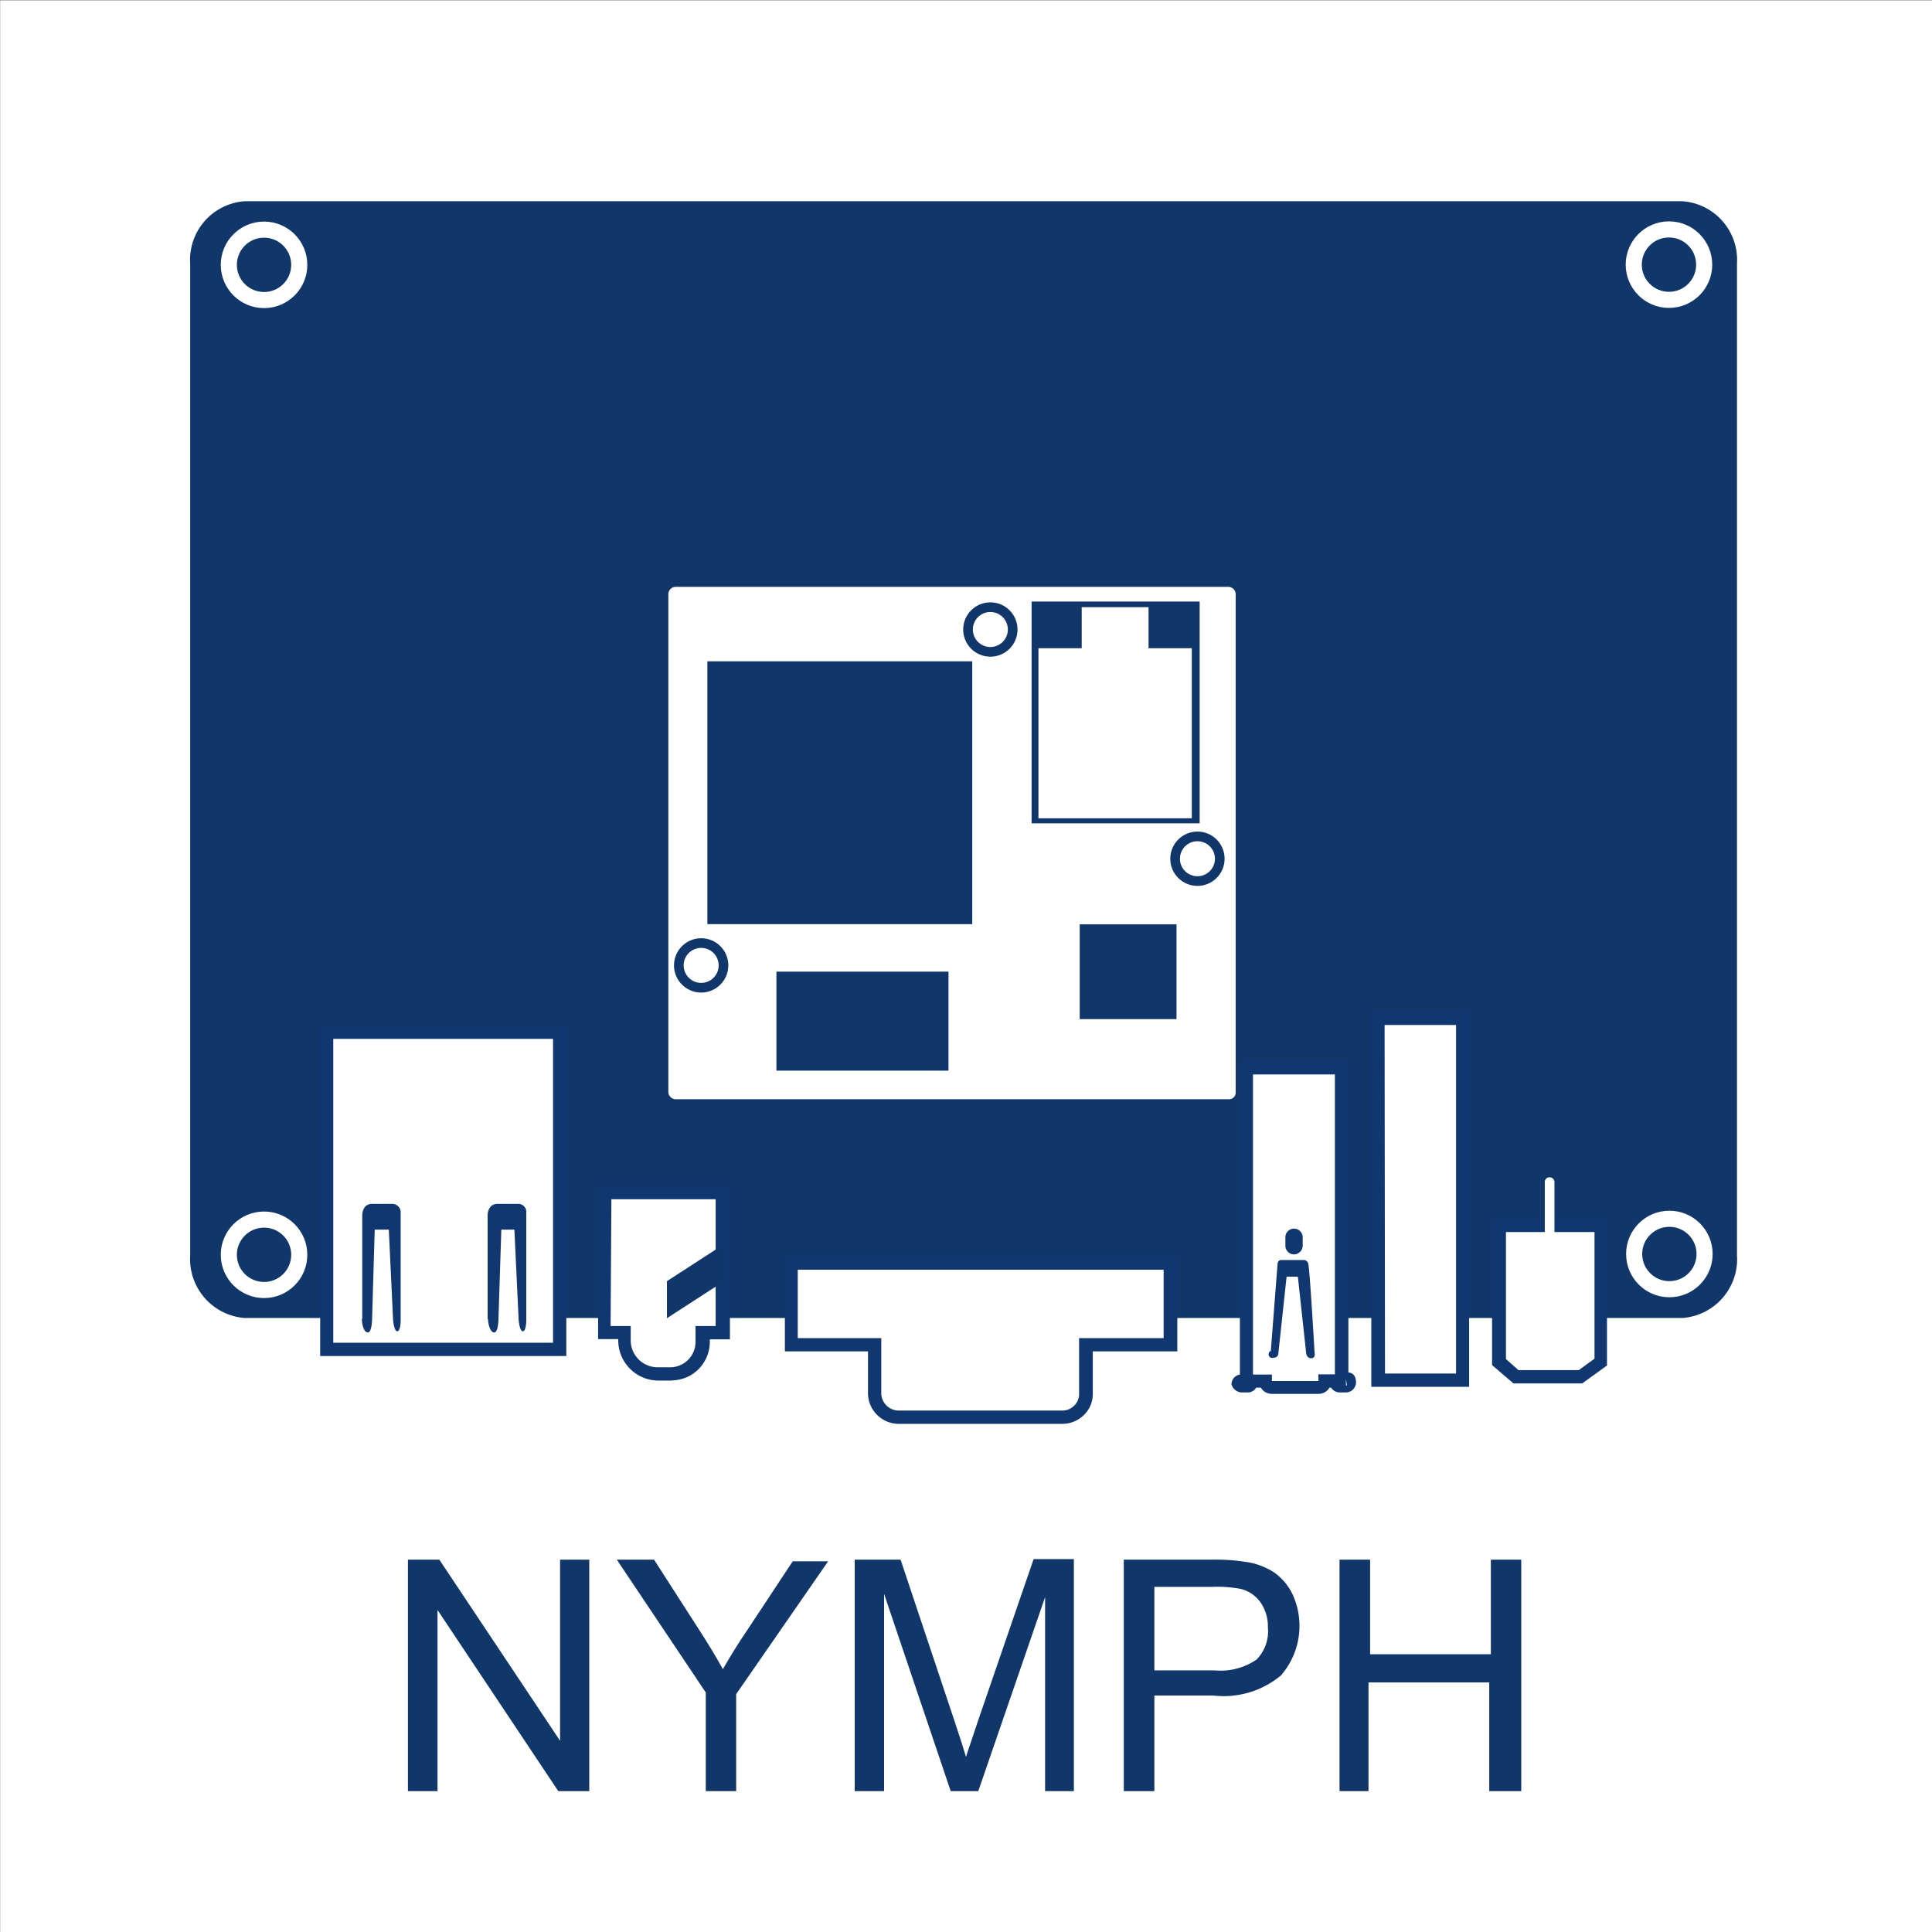 <svg id="圖層_1" data-name="圖層 1" xmlns="http://www.w3.org/2000/svg" viewBox="0 0 96 96"><rect x="0" y="0" width="96" height="96" fill="#808080" stroke="none"/><rect x="0.01" y="0.02" width="96" height="96" style="fill:#fff"/><g id="text4188"><g style="isolation:isolate"><path d="M20.27,89V77.5h1.56l6,9v-9h1.45V89H27.74l-6-9v9Z" style="fill:#10366a"/><path d="M35.07,89V84.1l-4.42-6.6H32.5L34.75,81c.42.65.81,1.29,1.17,1.94.34-.6.76-1.28,1.25-2l2.22-3.36h1.76l-4.57,6.6V89Z" style="fill:#10366a"/><path d="M42.47,89V77.5h2.28l2.71,8.11c.25.75.43,1.32.54,1.69.13-.42.34-1,.61-1.83l2.75-8h2V89H51.93V79.36L48.61,89H47.24L43.93,79.2V89Z" style="fill:#10366a"/><path d="M55.84,89V77.5h4.32a9.67,9.67,0,0,1,1.74.11,3.42,3.42,0,0,1,1.42.53,2.83,2.83,0,0,1,.92,1.11,3.75,3.75,0,0,1-.59,4,4.44,4.44,0,0,1-3.36,1H57.36V89Zm1.52-6h3a3.15,3.15,0,0,0,2.08-.54A2,2,0,0,0,63,80.86a2.08,2.08,0,0,0-.36-1.23,1.7,1.7,0,0,0-1-.68,6.33,6.33,0,0,0-1.41-.1H57.36Z" style="fill:#10366a"/><path d="M66.56,89V77.5h1.52v4.7h6V77.5h1.51V89H74v-5.4h-6V89Z" style="fill:#10366a"/></g></g><path id="path13" d="M83.6,10H12.15a2.92,2.92,0,0,0-2.7,3.11V62.37a2.94,2.94,0,0,0,2.7,3.12H83.6a2.93,2.93,0,0,0,2.71-3.12V13.09A2.92,2.92,0,0,0,83.6,10Z" style="fill:#10366a"/><circle id="circle17" cx="13.12" cy="13.16" r="2.15" style="fill:#fff"/><circle id="circle19" cx="13.12" cy="13.16" r="1.35" style="fill:#10366a"/><circle id="ellipse23" cx="82.93" cy="13.15" r="2.15" style="fill:#fff"/><circle id="ellipse25" cx="82.93" cy="13.15" r="1.35" style="fill:#10366a"/><circle id="circle29" cx="13.12" cy="62.35" r="2.15" style="fill:#fff"/><circle id="circle31" cx="13.12" cy="62.35" r="1.35" style="fill:#10366a"/><circle id="ellipse35" cx="82.95" cy="62.31" r="2.15" style="fill:#fff"/><circle id="ellipse37" cx="82.95" cy="62.31" r="1.35" style="fill:#10366a"/><rect x="16.24" y="51.29" width="11.57" height="15.76" style="fill:#fff"/><path d="M28.14,67.38H15.91V51H28.14Zm-11.58-.66H27.48V51.62H16.56Z" style="fill:#103770"/><path d="M18,65.54V60.37s0-.55.49-.55h1a.42.42,0,0,1,.42.45V65.6s0,.55-.17.55-.21-.59-.21-.59l-.21-4.46h-.7l-.13,4.39s0,.72-.21.72-.3-.44-.3-.67Z" style="fill:#103770"/><path d="M24.23,65.54V60.37s0-.55.49-.55h1a.4.4,0,0,1,.43.36.28.28,0,0,1,0,.09V65.6s0,.55-.17.55-.21-.59-.21-.59l-.21-4.46h-.65l-.14,4.39s0,.72-.21.72-.31-.44-.31-.67Z" style="fill:#103770"/><path d="M36,59.26H30.06v7h1v.39a1.67,1.67,0,0,0,1.66,1.66h.7a1.58,1.58,0,0,0,1.52-1.65v-.39h1Z" style="fill:#fff"/><path d="M33.34,68.6h-.62a2,2,0,0,1-2-2v-.06h-1V58.93h6.55v7.62h-1v.06a1.93,1.93,0,0,1-.5,1.36,1.9,1.9,0,0,1-1.34.62Zm-3-2.71h1v.72a1.34,1.34,0,0,0,1.33,1.33h.68a1.28,1.28,0,0,0,.88-.41,1.27,1.27,0,0,0,.33-.91v-.73h1v-6.3H30.38Z" style="fill:#103770"/><polygon id="polygon47" points="35.98 61.82 35.98 63.66 33.14 65.5 33.14 63.66 35.98 61.82" style="fill:#10366a"/><path d="M58.15,62.76H39.31v4.06h4.15v2.42a1.2,1.2,0,0,0,1.18,1.18H52.8A1.16,1.16,0,0,0,54,69.24V66.82h4.2Z" style="fill:#fff"/><path d="M44.64,70.75a1.53,1.53,0,0,1-1.51-1.51V67.15H39V62.43h19.5v4.72h-4.2v2.09a1.45,1.45,0,0,1-.43,1.06,1.53,1.53,0,0,1-1.05.45Zm-5-4.26h4.15v2.75a.87.87,0,0,0,.85.85h8.14a.81.81,0,0,0,.6-.25.79.79,0,0,0,.24-.6V66.49h4.2v-3.4H39.64Z" style="fill:#103770"/><rect id="rect55" x="68.47" y="50.6" width="4.19" height="17.98" style="fill:#fff"/><path d="M73,68.91H68.14V50.27H73Zm-4.18-.66h3.53V50.93H68.8Z" style="fill:#103770"/><path d="M66.88,68.52h-.21V53.06H61.93V68.52h-.25a.19.19,0,0,0-.18.18.23.23,0,0,0,.18.16H62a.19.19,0,0,0,.16-.16v-.07h.71a.32.32,0,0,0,.32.3h2.32a.29.29,0,0,0,.3-.3h.58v.07a.16.16,0,0,0,.16.16h.32a.17.17,0,0,0,.17-.16C67.05,68.52,67,68.52,66.88,68.52Z" style="fill:#fff"/><path d="M65.52,69.26H63.2a.63.63,0,0,1-.55-.31h-.23a.49.49,0,0,1-.38.24h-.36a.56.56,0,0,1-.49-.41l0,0v0a.5.5,0,0,1,.42-.48V52.73H67V68.2c.16,0,.38.11.38.5a.51.51,0,0,1-.49.49h-.33a.52.52,0,0,1-.42-.24h-.08A.62.62,0,0,1,65.52,69.26Zm1.36-.42h.05l-.05-.33Zm-4.62-.54h.94v.32l2.31,0v-.33l.82,0V53.39H62.26Z" style="fill:#103770"/><path d="M63.87,61.5a.43.43,0,0,1,.41-.45h0a.43.43,0,0,1,.45.43v.39a.44.44,0,0,1-.42.46h0a.43.43,0,0,1-.44-.43v-.4Z" style="fill:#103770"/><path d="M63.14,67.21l.34-4.39s0-.21.18-.21H64.8a.23.23,0,0,1,.21.21c.07.21.31,4.39.31,4.39s.07.28-.17.28-.25-.28-.25-.28l-.41-3.77h-.56l-.41,3.81a.21.21,0,0,1-.22.21.19.19,0,0,1-.25-.09.2.2,0,0,1,.09-.25Z" style="fill:#103770"/><polygon id="polygon61" points="79.52 60.89 79.52 67.68 78.51 68.41 75.33 68.41 74.46 67.68 74.46 60.89 79.52 60.89" style="fill:#fff"/><path d="M78.62,68.74H75.2l-1.06-.91V60.56h5.71v7.29Zm-3.17-.66h3l.78-.57V61.22h-4.4v6.31Z" style="fill:#103770"/><path id="path63" d="M77,61.76h0a.23.23,0,0,1-.24-.23V58.74A.23.23,0,0,1,77,58.5h0a.24.24,0,0,1,.24.22V61.5A.22.22,0,0,1,77,61.76Z" style="fill:#fff"/><path id="path67" d="M61.06,54.62H33.56a.37.37,0,0,1-.35-.35V29.51a.37.37,0,0,1,.35-.35h27.5a.37.37,0,0,1,.34.35V54.27a.33.33,0,0,1-.3.35Z" style="fill:#fff"/><circle id="circle71" cx="49.21" cy="31.28" r="1.35" style="fill:#10366a"/><circle id="circle73" cx="49.21" cy="31.28" r="0.87" style="fill:#fff"/><circle id="circle77" cx="59.5" cy="42.67" r="1.35" style="fill:#10366a"/><circle id="circle79" cx="59.5" cy="42.67" r="0.87" style="fill:#fff"/><circle id="circle83" cx="34.84" cy="47.97" r="1.35" style="fill:#10366a"/><circle id="circle85" cx="34.84" cy="47.97" r="0.87" style="fill:#fff"/><rect id="rect91" x="51.26" y="29.89" width="8.35" height="11.02" style="fill:#10366a"/><polygon id="polygon93" points="59.22 32.21 57.07 32.21 57.07 30.17 53.75 30.17 53.75 32.21 51.6 32.21 51.6 40.66 59.22 40.66 59.22 32.21" style="fill:#fff"/><rect id="rect95" x="35.15" y="32.86" width="13.16" height="13.06" style="fill:#10366a"/><rect id="rect97" x="38.58" y="48.28" width="8.55" height="4.92" style="fill:#10366a"/><rect id="rect99" x="53.65" y="45.93" width="4.81" height="4.71" style="fill:#10366a"/></svg>